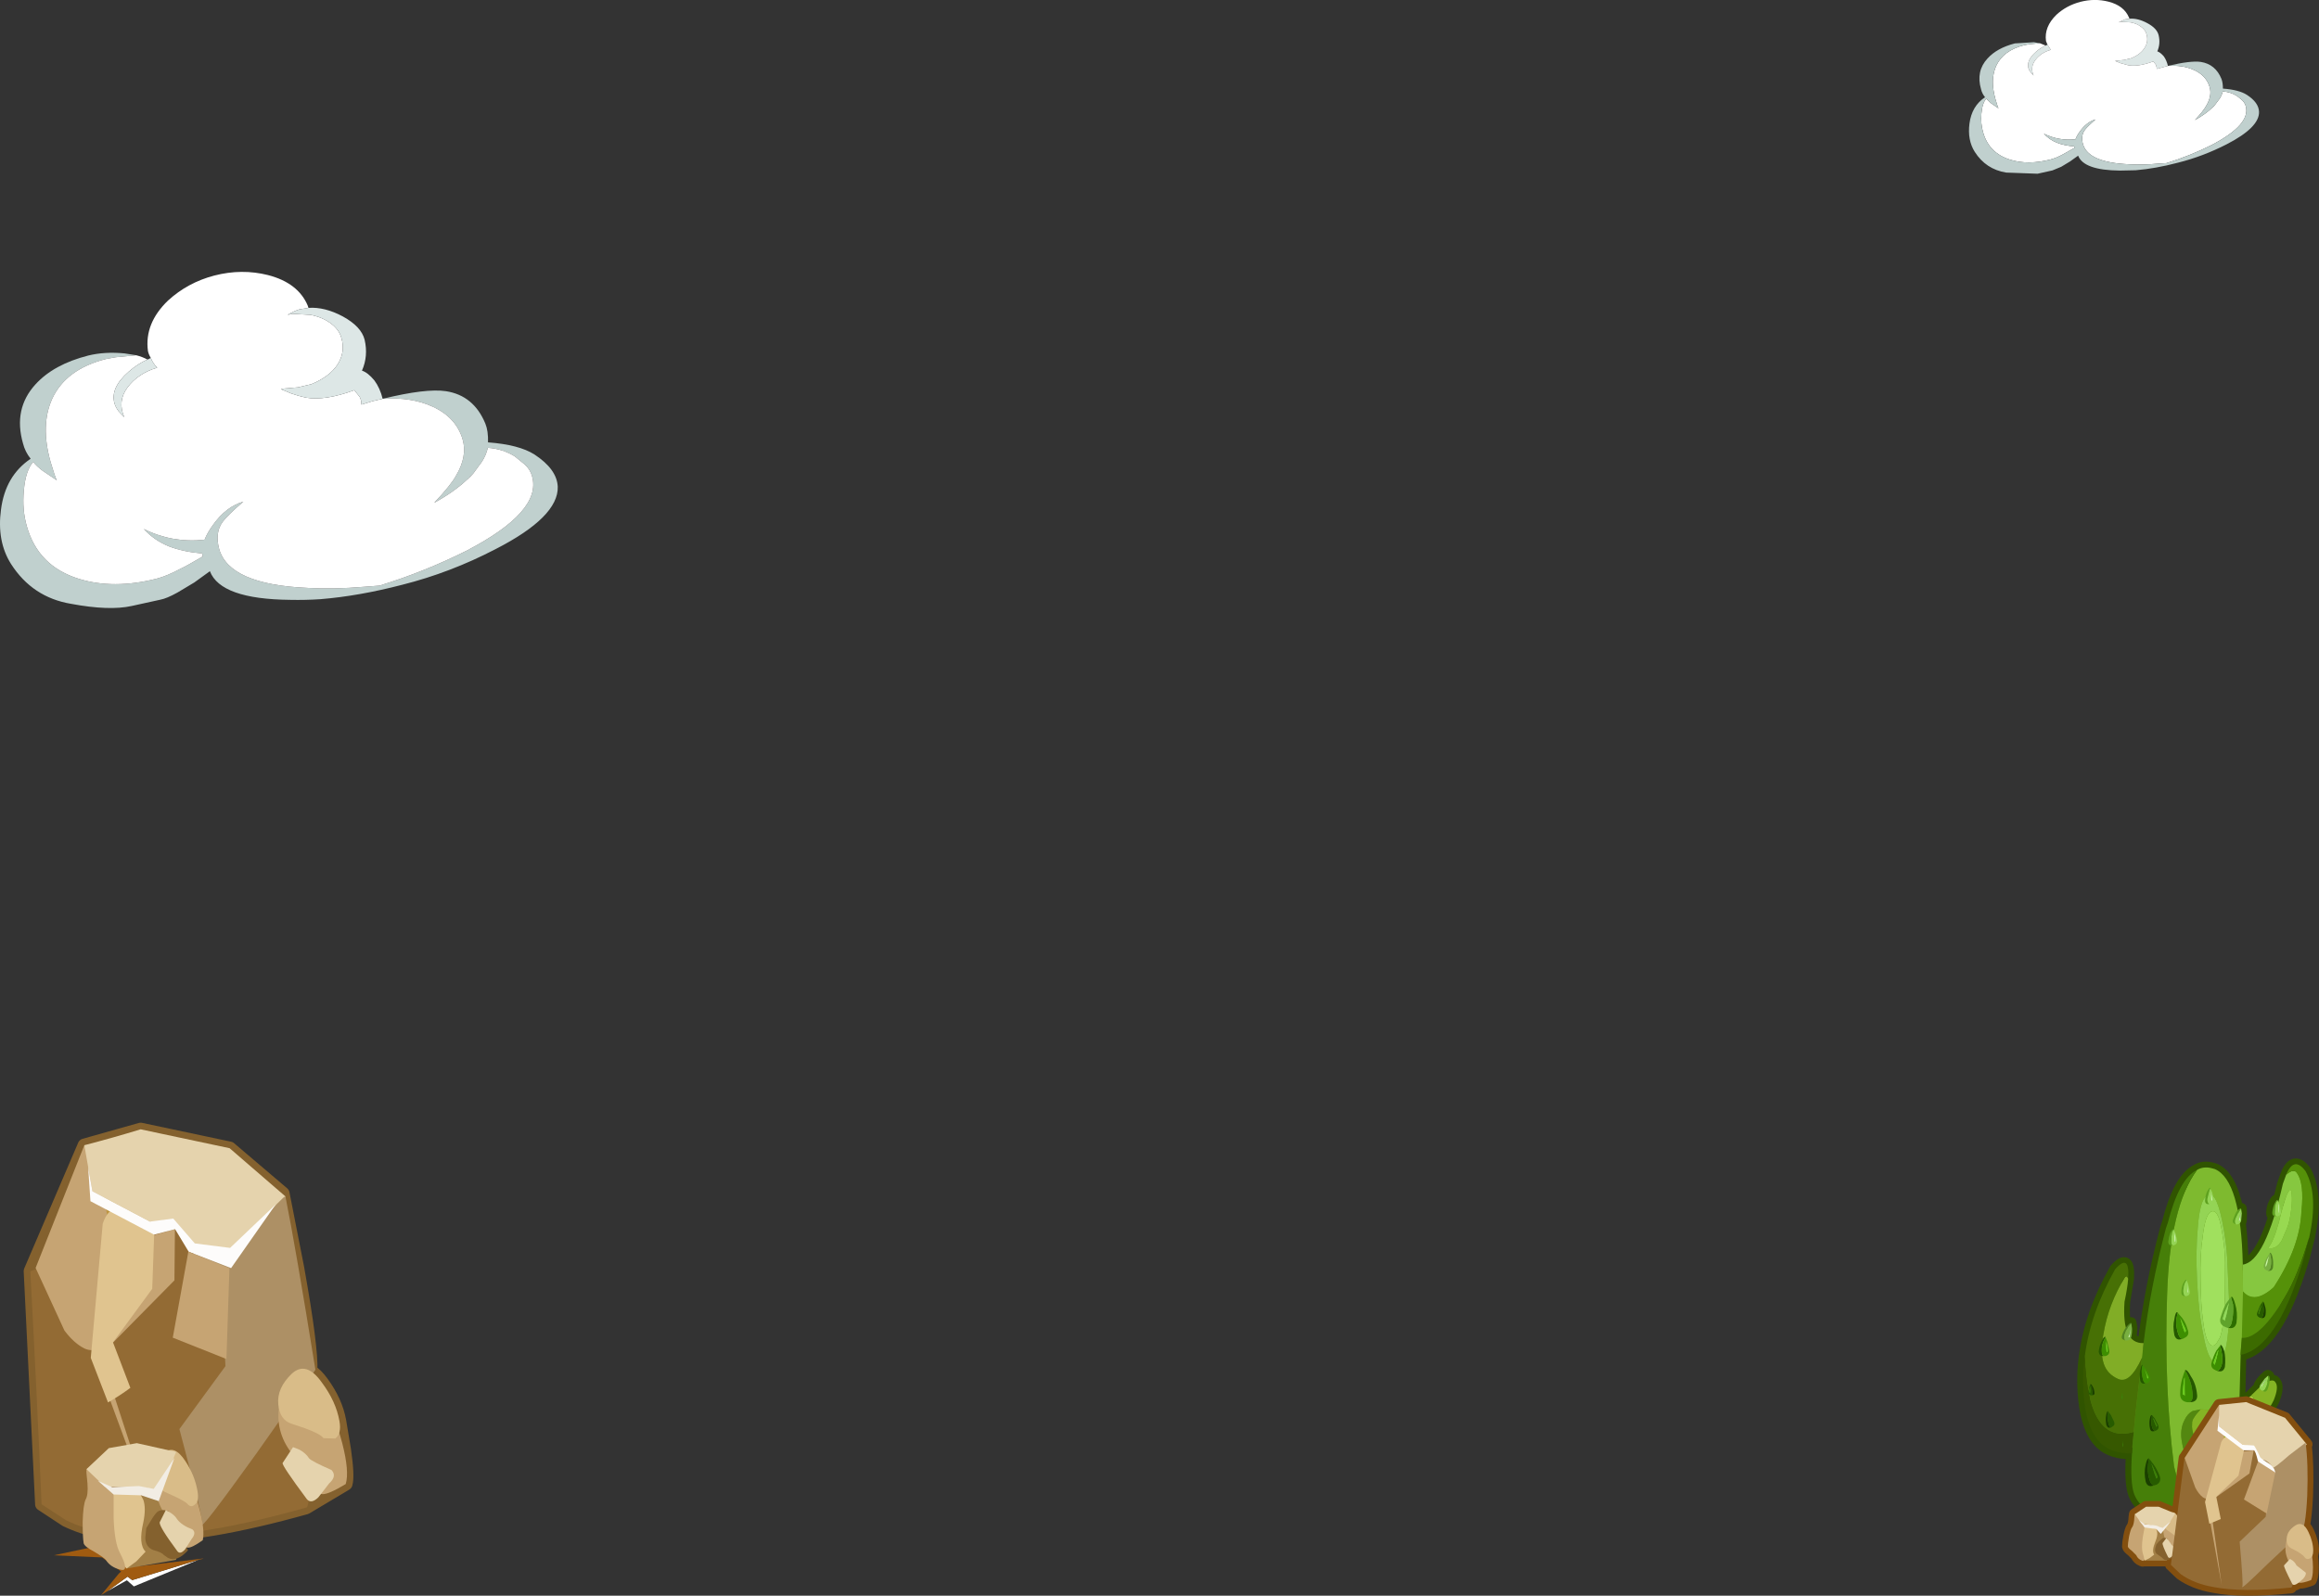 <?xml version="1.0" encoding="UTF-8" standalone="no"?>
<svg xmlns:xlink="http://www.w3.org/1999/xlink" height="481.75px" width="699.95px" xmlns="http://www.w3.org/2000/svg">
  <rect width="100%" height="100%" fill="#333333" stroke="none"/>
  <g transform="matrix(1.0, 0.0, 0.0, 1.0, -1.85, -84.75)">
    <path d="M656.2 104.65 L654.7 105.05 652.9 105.55 652.6 104.35 651.8 103.3 Q647.15 105.0 644.2 104.45 L641.85 103.8 640.25 103.15 640.5 103.1 642.95 102.85 645.05 102.35 Q647.9 101.2 649.1 99.3 650.4 97.35 649.75 95.1 649.4 93.75 648.05 92.8 646.7 91.8 644.9 91.5 L642.1 91.35 641.3 91.5 643.2 90.6 644.6 90.4 Q647.15 90.2 650.0 91.75 652.9 93.3 653.4 95.4 654.0 97.95 653.0 100.25 653.9 100.55 654.95 101.75 655.8 102.95 656.2 104.65 M619.85 98.25 L620.85 99.8 Q617.85 100.65 616.2 102.85 614.55 105.05 615.65 107.55 L614.75 106.55 Q614.25 105.95 614.1 105.35 613.45 102.95 616.35 100.4 617.8 99.15 619.3 98.5 L619.85 98.25" fill="#dde7e6" fill-rule="evenodd" stroke="none"/>
    <path d="M644.6 90.4 L643.2 90.6 641.3 91.5 642.1 91.35 644.9 91.5 Q646.7 91.8 648.05 92.8 649.4 93.75 649.75 95.1 650.4 97.35 649.1 99.3 647.9 101.2 645.05 102.35 L642.95 102.85 640.5 103.1 640.25 103.15 641.85 103.8 644.2 104.45 Q647.15 105.0 651.8 103.3 L652.6 104.35 652.9 105.55 654.7 105.05 656.2 104.65 Q660.75 104.35 664.1 105.9 667.8 107.6 668.8 111.05 669.55 113.7 667.75 116.7 666.95 118.2 664.35 121.0 667.45 119.3 669.6 117.25 L669.65 117.25 669.7 117.2 669.75 117.15 670.45 116.35 671.8 114.55 Q672.45 113.6 672.75 112.35 675.05 112.5 677.0 113.7 L678.55 114.95 Q679.4 115.75 679.7 116.8 681.25 122.35 669.35 128.55 662.75 131.85 655.75 134.0 L653.35 134.15 Q648.45 134.6 644.55 134.35 632.15 133.85 630.55 128.25 629.85 125.65 631.15 123.95 631.9 122.95 634.35 120.8 631.65 121.6 629.65 124.4 628.7 125.7 628.3 126.8 623.2 127.35 618.75 125.1 620.35 126.9 622.7 127.85 624.9 128.7 627.9 128.95 L628.0 129.4 624.6 131.3 Q622.4 132.5 620.75 132.9 613.95 134.65 608.55 132.95 602.15 130.95 600.4 124.65 599.65 122.1 599.9 119.05 600.15 115.95 601.35 114.55 L602.85 115.95 605.05 117.45 Q604.8 117.0 604.1 114.55 602.5 108.8 604.35 104.65 606.5 100.0 612.75 98.4 L614.35 98.1 617.55 97.8 619.3 98.5 Q617.8 99.15 616.35 100.4 613.45 102.95 614.1 105.35 614.25 105.95 614.75 106.55 L615.65 107.55 Q614.55 105.05 616.2 102.85 617.85 100.65 620.85 99.8 L619.85 98.25 619.4 97.15 Q618.8 92.85 622.55 89.2 625.6 86.4 629.8 85.3 634.1 84.2 638.25 85.25 642.95 86.45 644.45 90.05 L644.6 90.4" fill="#ffffff" fill-rule="evenodd" stroke="none"/>
    <path d="M617.55 97.8 L614.35 98.1 612.75 98.4 Q606.5 100.0 604.35 104.65 602.5 108.8 604.1 114.55 604.8 117.0 605.05 117.45 L602.85 115.95 601.35 114.55 Q600.15 115.95 599.9 119.05 599.65 122.1 600.4 124.65 602.15 130.95 608.55 132.95 613.95 134.65 620.75 132.9 622.4 132.5 624.6 131.3 L628.0 129.4 627.9 128.95 Q624.9 128.7 622.7 127.85 620.35 126.9 618.75 125.1 623.2 127.35 628.3 126.8 628.7 125.7 629.65 124.4 631.65 121.6 634.35 120.8 631.9 122.95 631.15 123.95 629.85 125.65 630.55 128.25 632.15 133.85 644.55 134.35 648.45 134.6 653.35 134.15 L655.75 134.0 Q662.75 131.85 669.35 128.55 681.25 122.35 679.7 116.8 679.4 115.75 678.55 114.95 L677.0 113.7 Q675.05 112.5 672.75 112.35 672.45 113.6 671.8 114.55 L670.45 116.35 669.95 116.9 669.75 117.15 669.7 117.2 669.65 117.25 669.6 117.25 Q667.45 119.3 664.35 121.0 666.95 118.2 667.75 116.7 669.55 113.7 668.8 111.05 667.8 107.6 664.1 105.9 660.75 104.35 656.2 104.65 663.05 103.0 666.15 103.45 670.55 104.15 672.35 108.55 672.8 109.7 672.8 111.5 677.65 111.85 680.05 113.4 683.6 115.7 683.7 118.5 683.85 123.2 673.95 128.3 666.85 131.95 659.3 133.85 652.5 135.65 646.45 136.15 L641.7 136.25 Q630.8 136.15 629.1 131.75 L626.65 133.5 624.0 135.1 621.35 136.2 616.85 137.2 607.35 136.85 Q601.25 135.85 597.9 130.6 595.65 127.05 596.3 122.05 597.0 116.75 601.0 114.1 600.1 113.0 599.8 111.7 598.2 106.25 601.75 102.4 604.6 99.25 610.0 97.85 L615.75 97.5 617.55 97.8" fill="#c0d0ce" fill-rule="evenodd" stroke="none"/>
    <path d="M42.95 192.0 L36.8 192.6 33.8 193.15 Q21.75 196.2 17.6 205.15 14.0 213.1 17.1 224.15 18.5 228.9 19.0 229.75 L14.75 226.9 Q13.0 225.6 11.85 224.2 9.55 226.9 9.05 232.8 8.5 238.65 9.95 243.65 13.35 255.7 25.65 259.5 36.1 262.75 49.15 259.45 52.25 258.65 56.55 256.35 57.9 255.75 63.05 252.75 62.9 252.3 62.9 251.85 57.1 251.35 52.85 249.7 48.4 247.9 45.25 244.45 53.85 248.75 63.6 247.7 64.4 245.6 66.2 243.15 70.1 237.7 75.3 236.2 70.55 240.3 69.1 242.25 66.65 245.5 68.0 250.5 71.05 261.25 94.85 262.25 102.4 262.7 111.85 261.9 L116.4 261.55 Q129.9 257.4 142.6 251.05 165.5 239.15 162.45 228.55 161.9 226.45 160.2 224.95 L157.25 222.55 Q153.55 220.25 149.1 219.95 148.5 222.35 147.3 224.15 L144.7 227.7 143.7 228.7 143.55 228.9 143.3 229.1 143.25 229.25 143.1 229.35 143.05 229.35 Q138.9 233.3 132.9 236.55 138.0 231.15 139.5 228.35 142.95 222.55 141.5 217.45 139.55 210.8 132.5 207.55 126.0 204.55 117.35 205.15 130.45 201.95 136.45 202.85 144.85 204.15 148.35 212.65 149.25 214.85 149.15 218.3 158.5 219.0 163.15 221.95 169.95 226.4 170.2 231.7 170.45 240.8 151.4 250.55 137.75 257.65 123.25 261.3 110.2 264.7 98.55 265.65 94.0 265.95 89.45 265.85 68.45 265.65 65.2 257.2 L60.5 260.6 55.4 263.65 Q52.15 265.45 50.25 265.8 L41.6 267.7 Q34.8 269.2 23.3 267.05 11.65 265.1 5.2 255.05 0.85 248.2 2.15 238.6 3.45 228.4 11.1 223.25 9.45 221.2 8.8 218.65 5.8 208.2 12.55 200.8 18.05 194.75 28.45 192.1 33.5 190.85 39.5 191.45 L42.95 192.0" fill="#c0d0ce" fill-rule="evenodd" stroke="none"/>
    <path d="M144.7 227.7 L147.3 224.15 Q148.5 222.35 149.1 219.95 153.55 220.25 157.25 222.55 L160.2 224.95 Q161.9 226.45 162.45 228.55 165.5 239.15 142.6 251.05 129.9 257.4 116.4 261.55 L111.85 261.9 Q102.4 262.7 94.85 262.25 71.05 261.25 68.0 250.5 66.65 245.5 69.1 242.25 70.55 240.3 75.3 236.2 70.1 237.7 66.2 243.15 64.4 245.6 63.6 247.7 53.85 248.75 45.25 244.45 48.4 247.9 52.85 249.7 57.1 251.35 62.9 251.85 62.9 252.3 63.05 252.75 57.9 255.75 56.55 256.35 52.25 258.65 49.15 259.45 36.1 262.75 25.65 259.5 13.35 255.7 9.95 243.65 8.5 238.65 9.05 232.8 9.55 226.9 11.85 224.2 13.0 225.6 14.75 226.9 L19.0 229.75 Q18.5 228.9 17.1 224.15 14.0 213.1 17.6 205.15 21.75 196.2 33.8 193.15 L36.8 192.6 42.95 192.0 Q44.9 192.5 46.35 193.3 43.45 194.55 40.65 197.0 35.1 201.85 36.4 206.5 36.7 207.6 37.6 208.85 L39.35 210.7 Q37.25 205.85 40.35 201.7 43.55 197.45 49.3 195.75 48.1 194.6 47.35 192.8 46.7 191.7 46.5 190.7 45.4 182.4 52.55 175.5 58.5 170.05 66.5 167.95 74.8 165.8 82.75 167.8 91.85 170.15 94.75 177.05 L94.95 177.7 92.25 178.15 Q90.7 178.6 88.65 179.8 L90.2 179.5 95.5 179.8 Q99.05 180.45 101.65 182.35 104.2 184.2 104.9 186.8 106.15 191.05 103.7 194.85 101.3 198.5 95.8 200.75 L91.75 201.7 87.15 202.1 86.65 202.25 89.65 203.5 Q92.05 204.35 94.2 204.8 99.95 205.8 108.8 202.55 L110.4 204.55 Q110.95 205.5 110.95 206.9 L114.35 205.85 117.35 205.15 Q126.0 204.55 132.5 207.55 139.55 210.8 141.5 217.45 142.95 222.55 139.5 228.35 138.0 231.15 132.9 236.55 138.9 233.3 143.05 229.35 L143.1 229.35 143.25 229.25 143.3 229.1 143.55 228.9 144.7 227.7" fill="#ffffff" fill-rule="evenodd" stroke="none"/>
    <path d="M117.35 205.15 L114.35 205.85 110.95 206.9 Q110.95 205.5 110.4 204.55 L108.8 202.55 Q99.95 205.8 94.2 204.8 92.05 204.35 89.65 203.5 L86.65 202.25 87.15 202.1 91.75 201.7 95.8 200.75 Q101.3 198.5 103.7 194.85 106.15 191.05 104.9 186.8 104.2 184.2 101.65 182.35 99.05 180.45 95.5 179.8 L90.2 179.5 88.65 179.8 Q90.7 178.6 92.25 178.15 L94.95 177.7 Q99.85 177.35 105.35 180.3 110.9 183.35 111.9 187.3 113.05 192.25 111.1 196.65 112.85 197.2 114.85 199.6 116.55 201.9 117.35 205.15 M47.35 192.8 Q48.1 194.6 49.3 195.75 43.55 197.45 40.35 201.7 37.25 205.85 39.35 210.7 L37.6 208.85 Q36.7 207.6 36.4 206.5 35.1 201.85 40.65 197.0 43.45 194.55 46.35 193.3 46.85 193.15 47.35 192.8" fill="#dde7e6" fill-rule="evenodd" stroke="none"/>
    <path d="M91.7 467.75 Q96.0 491.8 95.65 498.7 97.3 499.7 99.05 502.1 103.3 507.9 104.35 513.8 L105.8 522.5 Q106.95 530.5 106.25 532.75 L94.2 539.95 Q63.15 548.65 44.5 548.3 31.6 548.45 21.75 543.7 L14.45 538.9 11.0 468.5 27.3 430.5 44.3 425.7 71.2 431.4 87.25 445.05 91.7 467.75" fill="#bd9542" fill-rule="evenodd" stroke="none"/>
    <path d="M91.7 467.75 Q96.0 491.8 95.65 498.7 97.3 499.7 99.05 502.1 103.3 507.9 104.35 513.8 L105.8 522.5 Q106.95 530.5 106.25 532.75 L94.2 539.95 Q63.15 548.65 44.5 548.3 31.6 548.45 21.75 543.7 L14.45 538.9 11.0 468.5 27.3 430.5 44.3 425.7 71.2 431.4 87.25 445.05 91.7 467.75 Z" fill="none" stroke="#84612e" stroke-linecap="round" stroke-linejoin="round" stroke-width="4.0"/>
    <path d="M80.4 443.4 L87.25 459.75 Q93.85 479.05 94.7 493.6 96.4 540.25 94.25 539.9 63.15 548.65 44.4 548.35 31.55 548.5 21.75 543.7 L14.4 538.9 Q12.9 503.7 11.0 468.55 L80.4 443.4" fill="#936b34" fill-rule="evenodd" stroke="none"/>
    <path d="M27.3 430.5 L32.6 442.5 34.9 455.7 34.95 466.1 Q34.9 477.95 33.8 486.0 32.35 494.15 27.3 491.85 24.15 490.25 21.3 486.45 L12.6 467.55 27.3 430.5" fill="#c6a473" fill-rule="evenodd" stroke="none"/>
    <path d="M27.3 430.5 Q35.8 428.3 44.3 425.7 L71.15 431.4 88.05 446.0 72.65 472.4 Q69.8 476.85 67.8 473.25 L55.05 454.0 47.1 453.55 29.75 444.4 27.3 430.5" fill="#e5d3ad" fill-rule="evenodd" stroke="none"/>
    <path d="M45.1 458.55 L54.65 455.85 54.5 471.3 32.3 493.8 49.45 546.4 28.95 490.85 41.7 467.75 45.1 458.55" fill="#c6a473" fill-rule="evenodd" stroke="none"/>
    <path d="M32.85 454.25 Q33.55 452.0 34.75 450.75 L35.7 449.85 48.4 456.95 47.8 473.85 35.95 490.0 41.2 503.75 Q38.05 506.1 34.45 508.15 L29.25 494.7 32.85 454.25" fill="#e0c48f" fill-rule="evenodd" stroke="none"/>
    <path d="M60.75 465.85 Q59.35 460.0 62.7 460.9 65.3 461.1 69.15 464.7 69.65 465.4 78.7 455.45 87.75 445.5 88.0 445.95 91.05 461.1 97.05 498.3 L79.25 523.55 Q61.6 548.1 62.85 544.75 63.3 543.6 56.0 516.2 L69.9 497.2 68.25 467.45 60.75 465.85" fill="#ad9065" fill-rule="evenodd" stroke="none"/>
    <path d="M28.45 437.1 L29.75 444.4 47.1 453.55 54.15 452.65 60.65 460.15 71.3 461.5 85.05 448.4 71.6 467.6 58.8 462.65 54.7 455.85 48.35 457.5 29.15 447.4 28.45 437.1" fill="#fdfcfb" fill-rule="evenodd" stroke="none"/>
    <path d="M58.7 462.65 L71.1 467.65 70.2 495.05 54.0 488.6 58.7 462.65" fill="#c6a473" fill-rule="evenodd" stroke="none"/>
    <path d="M102.6 512.3 Q104.05 516.35 105.15 520.45 107.35 529.0 106.2 532.8 101.05 535.9 99.25 535.85 97.4 535.8 96.4 532.0 L89.9 523.5 Q84.75 516.85 86.2 508.7 88.4 506.9 95.6 509.2 99.45 510.7 102.6 512.3" fill="#c6a473" fill-rule="evenodd" stroke="none"/>
    <path d="M90.3 521.65 L92.2 522.4 Q94.15 523.45 95.15 525.05 96.05 526.0 101.9 528.55 103.65 530.4 101.2 532.6 L97.95 536.8 Q95.8 538.9 94.5 537.4 86.95 527.25 87.15 526.45 L90.3 521.65" fill="#e5d3ad" fill-rule="evenodd" stroke="none"/>
    <path d="M89.75 514.55 Q86.3 513.4 85.85 508.75 85.35 503.85 89.95 499.45 94.3 495.5 99.0 502.15 103.25 507.85 104.3 513.75 105.0 517.6 103.05 519.05 L99.5 518.95 Q98.55 517.65 93.9 515.95 L89.75 514.55" fill="#d9bc88" fill-rule="evenodd" stroke="none"/>
    <path d="M61.8 555.65 L42.25 563.7 40.15 561.85 34.25 565.15 40.35 560.75 41.75 561.8 61.8 555.65" fill="#ffffff" fill-rule="evenodd" stroke="none"/>
    <path d="M34.25 565.15 L32.35 566.35 37.7 559.85 38.4 559.2 32.65 554.95 18.1 554.3 32.25 551.3 43.95 557.6 62.95 555.3 63.25 555.35 61.8 555.65 41.75 561.8 40.35 560.75 34.25 565.15" fill="#a05b10" fill-rule="evenodd" stroke="none"/>
    <path d="M43.65 536.15 Q53.0 537.6 52.65 537.85 L49.15 545.1 55.0 554.65 Q55.25 555.0 54.95 555.7 L40.05 558.3 43.65 536.15" fill="#a27f46" fill-rule="evenodd" stroke="none"/>
    <path d="M60.25 533.85 L61.95 539.95 Q63.75 546.65 63.05 549.75 59.7 552.15 58.45 552.0 57.2 552.0 56.45 549.0 L51.75 542.15 Q48.1 536.8 49.1 530.6 50.5 529.1 55.45 531.35 57.95 532.35 60.25 533.85" fill="#c6a473" fill-rule="evenodd" stroke="none"/>
    <path d="M34.35 535.05 L44.2 535.85 45.1 537.55 Q46.0 540.05 45.1 544.4 43.55 551.05 45.8 553.2 L43.0 556.15 40.05 558.3 36.75 554.8 34.35 535.05" fill="#e0c48f" fill-rule="evenodd" stroke="none"/>
    <path d="M52.55 555.1 L51.35 554.25 Q50.6 553.35 48.2 552.75 45.8 551.9 45.7 549.05 L46.0 546.1 47.3 544.0 Q48.55 541.85 49.45 541.1 50.45 540.5 51.7 540.7 L52.6 540.95 58.6 552.8 Q55.3 556.45 52.55 555.1" fill="#84612e" fill-rule="evenodd" stroke="none"/>
    <path d="M59.65 549.45 L57.7 552.55 Q56.15 554.25 55.3 552.95 49.85 545.6 50.05 544.35 L51.9 540.65 53.3 541.45 Q54.65 542.3 55.3 543.4 56.65 545.25 59.95 546.5 61.2 547.55 59.65 549.45" fill="#e5d3ad" fill-rule="evenodd" stroke="none"/>
    <path d="M27.95 529.55 Q27.55 526.1 31.9 530.75 L36.15 535.95 36.15 543.05 Q36.4 550.45 38.0 553.5 41.1 559.4 38.25 558.65 35.2 557.95 33.8 555.7 33.25 555.0 30.25 553.2 27.3 551.65 27.1 550.65 26.8 548.85 26.8 544.25 26.95 539.1 27.7 537.45 28.5 536.1 28.25 532.6 L27.95 529.55" fill="#c6a473" fill-rule="evenodd" stroke="none"/>
    <path d="M57.85 525.95 Q60.65 530.2 61.45 534.85 62.0 537.85 60.75 538.9 59.5 540.15 58.35 538.7 57.4 537.85 54.5 536.5 L51.55 535.15 Q49.3 534.05 48.9 530.65 48.45 526.8 51.35 523.55 54.35 520.55 57.85 525.95" fill="#d9bc88" fill-rule="evenodd" stroke="none"/>
    <path d="M34.7 521.95 L43.15 520.45 55.0 523.1 51.25 532.25 48.2 537.4 46.35 533.95 33.45 533.55 27.95 528.3 34.7 521.95" fill="#e5d3ad" fill-rule="evenodd" stroke="none"/>
    <path d="M49.75 537.95 L44.45 536.2 36.15 535.95 31.45 531.85 35.75 533.75 43.8 533.4 48.25 534.25 54.5 524.9 49.75 537.95" fill="#f2ede4" fill-rule="evenodd" stroke="none"/>
    <path d="M697.75 438.35 Q701.6 445.45 698.75 458.55 L698.7 458.7 697.3 464.25 696.75 466.0 Q689.05 491.65 678.1 493.8 L677.75 509.05 681.0 506.35 683.7 503.7 Q683.65 503.3 683.95 502.8 684.55 501.8 685.3 501.05 L686.3 500.15 686.4 500.1 Q686.75 500.15 686.75 501.4 L686.75 501.75 Q688.15 501.2 688.65 502.15 689.7 503.6 688.15 507.45 L687.55 508.6 687.45 508.7 685.05 513.0 Q684.2 514.65 682.2 517.0 679.95 520.0 677.45 521.85 L677.45 535.1 Q677.2 538.0 674.1 540.8 L672.85 541.75 Q669.9 543.8 666.3 544.25 661.65 544.65 655.2 542.95 648.0 541.05 645.95 535.8 644.7 532.25 645.3 523.55 639.25 523.65 636.05 520.65 632.95 517.85 631.5 511.45 629.9 503.0 631.05 494.3 632.75 481.3 640.3 467.95 644.7 463.0 644.2 470.85 L643.05 477.75 Q642.75 482.55 643.45 485.45 L643.85 485.0 Q644.75 484.05 645.0 484.15 L645.0 484.25 645.25 485.75 645.0 488.3 645.0 488.65 Q646.45 490.3 648.85 490.25 650.8 473.7 655.6 455.55 L656.1 454.05 Q659.5 440.6 664.95 437.95 666.8 436.85 669.2 437.4 L670.3 437.7 Q675.2 439.75 677.25 450.1 677.95 449.5 678.25 449.65 L678.25 449.8 678.3 451.05 678.25 453.25 677.95 454.0 Q678.65 459.35 678.75 466.55 683.95 465.8 688.3 451.9 687.55 451.7 687.6 450.9 687.65 449.25 688.35 448.0 688.85 446.95 689.2 447.0 L689.2 447.2 689.5 447.85 690.9 442.25 691.9 439.45 Q694.2 433.65 697.75 438.35" fill="#5b9311" fill-rule="evenodd" stroke="none"/>
    <path d="M697.75 438.35 Q701.6 445.45 698.75 458.55 L698.7 458.7 697.3 464.25 696.75 466.0 Q689.05 491.65 678.1 493.8 L677.75 509.05 681.0 506.35 683.7 503.7 Q683.65 503.3 683.95 502.8 684.55 501.8 685.3 501.05 L686.3 500.15 686.4 500.1 Q686.75 500.15 686.75 501.4 L686.75 501.75 Q688.15 501.2 688.65 502.15 689.7 503.6 688.15 507.45 L687.55 508.6 687.45 508.7 685.05 513.0 Q684.2 514.65 682.2 517.0 679.95 520.0 677.45 521.85 L677.45 535.1 Q677.2 538.0 674.1 540.8 L672.85 541.75 Q669.9 543.8 666.3 544.25 661.65 544.65 655.2 542.95 648.0 541.05 645.95 535.8 644.7 532.25 645.3 523.55 639.25 523.65 636.05 520.65 632.95 517.85 631.5 511.45 629.9 503.0 631.05 494.3 632.75 481.3 640.3 467.95 644.7 463.0 644.2 470.85 L643.05 477.75 Q642.75 482.55 643.45 485.45 L643.85 485.0 Q644.75 484.05 645.0 484.15 L645.0 484.25 645.25 485.75 645.0 488.3 645.0 488.65 Q646.45 490.3 648.85 490.25 650.8 473.7 655.6 455.55 L656.1 454.05 Q659.5 440.6 664.95 437.95 666.8 436.85 669.2 437.4 L670.3 437.7 Q675.2 439.75 677.25 450.1 677.95 449.5 678.25 449.65 L678.25 449.8 678.3 451.05 678.25 453.25 677.95 454.0 Q678.65 459.35 678.75 466.55 683.95 465.8 688.3 451.9 687.55 451.7 687.6 450.9 687.65 449.25 688.35 448.0 688.85 446.95 689.2 447.0 L689.2 447.2 689.5 447.85 690.9 442.25 691.9 439.45 Q694.2 433.65 697.75 438.35 Z" fill="none" stroke="#305400" stroke-linecap="round" stroke-linejoin="round" stroke-width="3.5"/>
    <path d="M678.8 466.55 Q685.55 465.6 690.9 442.15 L691.9 439.4 Q694.15 437.4 695.15 438.9 697.4 442.15 696.5 450.35 696.15 461.05 688.15 473.35 682.35 478.65 678.85 474.65 L678.8 466.55 M693.0 443.95 L692.45 444.75 692.05 445.6 Q691.1 447.95 689.65 453.9 688.0 459.8 686.4 461.55 688.95 462.1 690.6 459.15 L692.2 455.4 Q692.95 453.55 693.4 450.0 693.75 446.9 693.55 445.4 L693.4 444.15 693.0 443.95" fill="#86c740" fill-rule="evenodd" stroke="none"/>
    <path d="M691.9 439.4 Q694.25 433.65 697.75 438.35 701.7 445.45 698.8 458.55 L698.7 458.7 Q695.3 470.2 691.45 476.45 683.9 489.05 678.5 488.65 L678.85 474.65 Q682.35 478.65 688.15 473.35 696.15 461.05 696.5 450.35 697.4 442.15 695.15 438.9 694.15 437.4 691.9 439.4" fill="#559109" fill-rule="evenodd" stroke="none"/>
    <path d="M693.0 443.95 L693.4 444.15 693.55 445.4 Q693.75 446.9 693.4 450.0 692.95 453.55 692.2 455.4 L690.6 459.15 Q688.95 462.1 686.4 461.55 688.0 459.8 689.65 453.9 691.1 447.95 692.05 445.6 L692.45 444.75 693.0 443.95" fill="#98d951" fill-rule="evenodd" stroke="none"/>
    <path d="M678.15 493.8 L677.75 509.05 Q676.65 509.85 675.15 510.25 L670.7 510.8 670.0 510.5 667.55 510.35 666.35 510.25 666.05 510.25 663.65 510.75 Q662.15 511.5 661.2 513.5 659.65 516.45 660.5 520.45 660.85 523.0 662.0 524.5 663.05 525.75 664.75 526.65 667.5 527.85 670.75 526.35 672.95 525.45 677.5 521.85 L677.5 535.05 Q677.25 538.0 674.15 540.8 L672.9 541.75 668.2 541.5 Q660.6 539.0 658.05 527.45 655.0 503.45 655.95 475.7 656.8 448.95 665.0 437.95 666.9 436.85 669.25 437.4 L670.35 437.7 Q678.25 441.05 678.8 466.55 L678.85 474.65 678.5 488.65 Q678.25 491.05 678.15 493.7 L678.15 493.8 M672.55 453.25 Q670.55 443.65 667.9 445.75 665.85 447.25 665.25 455.0 664.55 462.15 665.0 471.55 665.45 481.05 666.9 487.8 668.25 495.25 670.3 495.95 671.25 496.3 672.05 495.25 L673.3 492.95 Q674.75 488.75 674.65 477.35 L674.1 464.7 Q673.85 459.65 672.55 453.25" fill="#7eba2f" fill-rule="evenodd" stroke="none"/>
    <path d="M672.55 456.75 Q673.45 462.05 673.45 466.0 L673.4 476.1 Q673.15 485.35 671.9 488.6 L670.8 490.4 Q670.1 491.25 669.3 490.95 667.7 490.2 666.9 484.25 666.1 478.8 666.05 471.2 665.85 463.55 666.7 458.0 667.45 451.8 669.0 450.7 671.4 449.15 672.55 456.75" fill="#a0e05e" fill-rule="evenodd" stroke="none"/>
    <path d="M672.55 456.75 Q671.4 449.15 669.0 450.7 667.45 451.8 666.7 458.0 665.85 463.55 666.05 471.2 666.1 478.8 666.9 484.25 667.7 490.2 669.3 490.95 670.1 491.25 670.8 490.4 L671.9 488.6 Q673.15 485.35 673.4 476.1 L673.45 466.0 Q673.45 462.05 672.55 456.75 M672.55 453.25 Q673.85 459.65 674.1 464.7 L674.65 477.35 Q674.75 488.75 673.3 492.95 L672.05 495.25 Q671.25 496.3 670.3 495.95 668.25 495.25 666.9 487.8 665.45 481.05 665.0 471.55 664.55 462.15 665.25 455.0 665.85 447.25 667.9 445.75 670.55 443.65 672.55 453.25" fill="#94d455" fill-rule="evenodd" stroke="none"/>
    <path d="M672.9 541.75 Q669.9 543.75 666.35 544.25 661.7 544.65 655.25 542.95 648.05 541.05 646.0 535.8 644.75 532.25 645.35 523.55 645.45 520.6 645.9 517.05 646.25 512.45 646.9 507.05 L648.35 494.7 648.85 490.25 Q650.85 473.7 655.6 455.55 L656.15 454.0 Q659.55 440.6 665.0 437.95 656.8 448.95 655.95 475.7 655.0 503.45 658.05 527.45 660.6 539.0 668.2 541.5 L672.9 541.75" fill="#467f09" fill-rule="evenodd" stroke="none"/>
    <path d="M644.2 470.85 Q644.0 473.55 643.1 477.75 642.2 490.45 648.85 490.25 L648.35 494.7 Q644.75 502.6 641.25 501.1 637.9 499.65 636.85 496.5 635.65 492.95 636.75 487.45 638.25 478.45 643.25 470.3 643.9 469.7 644.2 470.85" fill="#81ad26" fill-rule="evenodd" stroke="none"/>
    <path d="M698.7 458.7 L697.3 464.2 696.8 466.0 Q689.05 491.65 678.15 493.8 L678.15 493.7 Q678.25 491.05 678.5 488.65 683.9 489.05 691.45 476.45 695.3 470.2 698.7 458.7" fill="#3c6b00" fill-rule="evenodd" stroke="none"/>
    <path d="M677.75 509.05 L681.0 506.35 681.65 506.35 682.2 507.0 681.85 508.65 Q680.75 511.25 676.85 513.5 672.8 515.8 670.1 514.8 669.0 514.45 668.7 514.05 668.25 513.5 668.6 512.45 668.9 511.65 670.7 510.8 L675.15 510.25 Q676.65 509.85 677.75 509.05" fill="#b1d943" fill-rule="evenodd" stroke="none"/>
    <path d="M681.0 506.35 L683.95 503.5 Q687.7 500.4 688.7 502.15 689.7 503.6 688.15 507.45 L687.55 508.6 687.5 508.7 Q685.9 511.3 680.85 516.5 675.7 521.6 670.45 521.15 665.1 520.65 664.15 518.5 663.3 516.3 663.5 514.65 663.4 513.7 664.1 512.7 664.7 511.7 666.05 510.25 L666.35 510.25 667.55 510.35 670.0 510.5 670.7 510.8 Q668.9 511.65 668.6 512.45 668.25 513.5 668.7 514.05 669.0 514.45 670.1 514.8 672.8 515.8 676.85 513.5 680.75 511.25 681.85 508.65 L682.2 507.0 681.65 506.35 681.0 506.35" fill="#85b424" fill-rule="evenodd" stroke="none"/>
    <path d="M687.5 508.7 L685.05 513.0 Q684.3 514.65 682.25 517.0 680.0 519.85 677.5 521.85 672.95 525.45 670.75 526.35 667.5 527.85 664.75 526.65 663.05 525.75 662.0 524.5 660.85 523.0 660.5 520.45 659.65 516.45 661.2 513.5 662.15 511.5 663.65 510.75 L666.05 510.25 Q664.7 511.7 664.1 512.7 663.4 513.7 663.5 514.65 663.3 516.3 664.15 518.5 665.1 520.65 670.45 521.15 675.7 521.6 680.85 516.5 685.9 511.3 687.5 508.7" fill="#538710" fill-rule="evenodd" stroke="none"/>
    <path d="M631.1 494.3 Q632.75 481.25 640.3 467.9 644.75 462.95 644.2 470.85 643.9 469.7 643.25 470.3 638.25 478.45 636.75 487.45 635.65 492.95 636.85 496.5 637.9 499.65 641.25 501.1 644.75 502.6 648.35 494.7 L646.9 507.05 Q646.25 512.45 645.9 517.05 632.1 521.2 631.1 494.3" fill="#477005" fill-rule="evenodd" stroke="none"/>
    <path d="M645.35 523.55 Q639.25 523.6 636.1 520.65 633.0 517.85 631.5 511.45 629.9 503.0 631.1 494.3 632.1 521.2 645.9 517.05 645.45 520.6 645.35 523.55" fill="#365800" fill-rule="evenodd" stroke="none"/>
    <path d="M642.45 505.25 L642.55 506.6 642.45 507.35 642.45 507.15 Q642.15 507.15 642.2 506.35 L642.45 505.25" fill="#3c8009" fill-rule="evenodd" stroke="none"/>
    <path d="M639.0 515.75 L638.75 515.75 Q638.0 516.0 637.6 514.95 637.3 513.3 637.55 512.0 637.8 510.75 638.1 510.8 L638.2 510.9 Q638.05 510.85 637.95 512.05 637.9 513.15 638.25 514.4 638.5 515.55 639.0 515.75" fill="#1a3f00" fill-rule="evenodd" stroke="none"/>
    <path d="M638.2 510.9 L639.0 512.0 639.95 514.0 Q640.35 515.05 639.3 515.55 L639.0 515.75 Q638.5 515.55 638.25 514.4 637.9 513.15 637.95 512.05 638.05 510.85 638.2 510.9" fill="#275b00" fill-rule="evenodd" stroke="none"/>
    <path d="M660.6 489.0 L660.05 489.1 Q658.7 489.45 658.15 487.85 657.6 485.1 658.15 483.0 658.45 480.85 659.0 480.9 L659.15 481.1 658.75 482.95 Q658.55 484.85 659.15 486.95 659.6 488.75 660.6 489.0" fill="#255800" fill-rule="evenodd" stroke="none"/>
    <path d="M659.15 481.1 L660.5 482.65 Q661.6 484.15 662.15 486.1 662.85 487.9 661.25 488.65 L660.6 489.0 Q659.6 488.75 659.15 486.95 658.55 484.85 658.75 482.95 L659.15 481.1 M660.7 485.45 L661.35 487.2 Q661.25 486.85 661.55 486.7 661.9 486.7 660.95 484.8 L659.9 482.6 660.7 485.45" fill="#3d8e01" fill-rule="evenodd" stroke="none"/>
    <path d="M660.7 485.45 L659.9 482.6 660.95 484.8 Q661.9 486.7 661.55 486.7 661.25 486.85 661.35 487.2 L660.7 485.45" fill="#69cd1e" fill-rule="evenodd" stroke="none"/>
    <path d="M652.35 516.75 L652.0 516.85 Q651.0 517.05 650.8 516.1 650.45 514.45 650.75 513.05 651.0 511.8 651.35 512.0 L651.4 512.0 Q651.3 512.05 651.3 513.05 651.05 514.4 651.4 515.55 651.7 516.65 652.35 516.75" fill="#1a3f00" fill-rule="evenodd" stroke="none"/>
    <path d="M651.4 512.0 L652.2 512.95 653.25 514.95 Q653.7 516.1 652.65 516.65 L652.35 516.75 Q651.7 516.65 651.4 515.55 651.05 514.4 651.3 513.05 651.3 512.05 651.4 512.0 M652.85 515.35 Q653.15 515.35 652.5 514.25 652.0 513.05 651.7 512.9 L652.35 514.65 652.75 515.55 652.85 515.35" fill="#275b00" fill-rule="evenodd" stroke="none"/>
    <path d="M652.85 515.35 L652.75 515.55 652.35 514.65 651.7 512.9 Q652.0 513.05 652.5 514.25 653.15 515.35 652.85 515.35" fill="#3c8009" fill-rule="evenodd" stroke="none"/>
    <path d="M642.55 520.65 L642.6 519.55 Q642.6 520.4 642.75 520.95 L642.65 521.55 642.55 521.5 642.55 520.65" fill="#3c8009" fill-rule="evenodd" stroke="none"/>
    <path d="M633.45 505.95 L633.45 506.0 632.95 506.0 Q632.3 505.9 632.2 505.0 L632.45 503.6 632.75 502.7 633.2 503.45 633.45 504.95 633.45 505.95 M632.75 504.65 L632.7 503.35 632.5 504.4 Q632.5 505.3 632.65 505.3 L632.7 505.35 632.75 504.65" fill="#275b00" fill-rule="evenodd" stroke="none"/>
    <path d="M632.75 504.65 L632.7 505.35 632.65 505.3 Q632.5 505.3 632.5 504.4 L632.7 503.35 632.75 504.65" fill="#3c8009" fill-rule="evenodd" stroke="none"/>
    <path d="M632.75 502.7 Q633.05 502.45 633.45 503.3 633.95 504.05 634.05 505.3 634.05 505.95 633.45 505.95 L633.45 504.95 633.2 503.45 632.75 502.7" fill="#1a3f00" fill-rule="evenodd" stroke="none"/>
    <path d="M652.0 533.2 L651.5 533.35 Q650.0 533.7 649.5 532.1 648.9 529.35 649.45 527.1 649.85 525.05 650.45 525.05 L650.5 525.1 Q650.35 525.05 650.2 527.1 650.0 529.15 650.5 531.0 651.0 533.05 652.0 533.2" fill="#1a3f00" fill-rule="evenodd" stroke="none"/>
    <path d="M650.5 525.1 L651.9 526.9 Q652.95 528.4 653.7 530.3 654.35 532.15 652.75 533.0 L652.0 533.2 Q651.0 533.05 650.5 531.0 650.0 529.15 650.2 527.1 650.35 525.05 650.5 525.1 M652.35 528.95 L651.2 526.55 652.15 529.65 652.8 531.35 Q652.65 531.0 652.95 530.9 653.3 530.9 652.35 528.95" fill="#275b00" fill-rule="evenodd" stroke="none"/>
    <path d="M652.35 528.95 Q653.3 530.9 652.95 530.9 652.65 531.0 652.8 531.35 L652.15 529.65 651.2 526.55 652.35 528.95" fill="#3c8009" fill-rule="evenodd" stroke="none"/>
    <path d="M663.65 540.65 L663.15 540.4 Q661.3 539.65 661.9 537.8 662.4 535.8 663.35 534.3 664.35 532.5 664.65 532.45 L665.2 534.35 Q665.35 536.3 665.0 538.3 664.75 540.3 663.65 540.65 M664.05 534.0 Q663.75 534.35 663.0 536.3 662.3 538.35 662.65 538.35 L662.95 538.6 Q663.05 537.75 663.35 537.05 L664.05 534.0" fill="#275b00" fill-rule="evenodd" stroke="none"/>
    <path d="M663.65 540.65 Q664.75 540.3 665.0 538.3 665.35 536.3 665.2 534.35 L664.65 532.45 664.75 532.25 Q665.3 532.2 665.85 534.25 666.55 536.45 666.2 539.2 665.85 540.9 664.25 540.75 L663.65 540.65" fill="#1a3f00" fill-rule="evenodd" stroke="none"/>
    <path d="M664.05 534.0 L663.35 537.05 Q663.05 537.75 662.95 538.6 L662.65 538.35 Q662.3 538.35 663.0 536.3 663.75 534.35 664.05 534.0" fill="#3c8009" fill-rule="evenodd" stroke="none"/>
    <path d="M670.25 521.0 Q670.7 519.7 670.9 519.5 L670.5 521.35 670.15 522.4 Q670.15 522.3 670.0 522.3 669.7 522.3 670.25 521.0" fill="#3c8009" fill-rule="evenodd" stroke="none"/>
    <path d="M674.2 485.65 Q675.35 485.4 675.65 483.05 676.05 480.9 675.85 478.55 L675.25 476.45 675.4 476.25 Q675.9 476.2 676.5 478.45 677.3 480.95 676.9 484.1 676.45 485.95 674.8 485.7 L674.2 485.65" fill="#2d6d00" fill-rule="evenodd" stroke="none"/>
    <path d="M673.4 480.85 Q672.55 483.05 672.95 483.2 673.3 483.15 673.3 483.6 L673.85 481.65 674.6 478.1 673.4 480.85 M674.2 485.65 L673.55 485.4 Q671.5 484.6 672.1 482.5 672.75 480.3 673.65 478.45 674.95 476.55 675.2 476.45 L675.25 476.45 675.85 478.55 Q676.05 480.9 675.65 483.05 675.35 485.4 674.2 485.65" fill="#5fa32b" fill-rule="evenodd" stroke="none"/>
    <path d="M673.4 480.85 L674.6 478.1 673.85 481.65 673.3 483.6 Q673.3 483.15 672.95 483.2 672.55 483.05 673.4 480.85" fill="#92d95d" fill-rule="evenodd" stroke="none"/>
    <path d="M684.8 477.75 Q685.15 477.65 685.45 479.0 685.9 480.15 685.65 481.75 685.4 482.8 684.55 482.7 L684.15 482.6 Q684.85 482.6 685.0 481.35 685.2 480.2 685.0 478.95 L684.8 477.75" fill="#1a3f00" fill-rule="evenodd" stroke="none"/>
    <path d="M684.15 482.6 L683.95 482.6 Q682.8 482.05 683.15 481.05 L684.05 478.85 684.8 477.75 685.0 478.95 Q685.2 480.2 685.0 481.35 684.85 482.6 684.15 482.6 M683.6 481.4 L683.7 481.55 683.95 480.55 684.45 478.7 683.8 480.15 Q683.4 481.35 683.6 481.4" fill="#275b00" fill-rule="evenodd" stroke="none"/>
    <path d="M683.6 481.4 Q683.4 481.35 683.8 480.15 L684.45 478.7 683.95 480.55 683.7 481.55 683.6 481.4" fill="#3c8009" fill-rule="evenodd" stroke="none"/>
    <path d="M661.85 471.2 L661.3 472.2 Q660.9 473.4 660.85 474.6 660.95 475.85 661.45 476.05 L661.2 476.05 Q660.25 475.95 660.25 474.95 660.25 473.3 660.85 472.15 661.45 471.05 661.65 471.15 L661.85 471.2" fill="#5ea11f" fill-rule="evenodd" stroke="none"/>
    <path d="M661.85 471.2 L662.3 472.35 662.8 474.6 Q662.95 475.75 661.85 476.05 L661.45 476.05 Q660.95 475.85 660.85 474.6 660.9 473.4 661.3 472.2 L661.85 471.2 M662.1 475.15 Q662.15 474.85 662.4 474.9 L662.2 473.65 662.05 472.25 662.1 474.05 662.1 475.15" fill="#94d455" fill-rule="evenodd" stroke="none"/>
    <path d="M662.1 475.15 L662.1 474.05 662.05 472.25 662.2 473.65 662.4 474.9 Q662.15 474.85 662.1 475.15" fill="#cdf5af" fill-rule="evenodd" stroke="none"/>
    <path d="M686.95 463.05 L687.0 462.95 Q687.45 462.95 687.75 464.2 688.1 465.65 687.9 467.5 687.65 468.5 686.65 468.45 L686.35 468.4 Q687.05 468.25 687.25 466.95 687.45 465.65 687.25 464.35 L686.95 463.05" fill="#518322" fill-rule="evenodd" stroke="none"/>
    <path d="M686.95 463.05 L687.25 464.35 Q687.45 465.65 687.25 466.95 687.05 468.25 686.35 468.4 L685.95 468.25 Q684.95 467.85 685.15 466.6 685.55 465.25 686.15 464.3 L686.95 463.05 M685.7 466.95 L685.75 467.3 686.2 466.05 686.65 464.0 685.95 465.6 Q685.55 466.95 685.7 466.95" fill="#78af41" fill-rule="evenodd" stroke="none"/>
    <path d="M685.7 466.95 Q685.55 466.95 685.95 465.6 L686.65 464.0 686.2 466.05 685.75 467.3 685.7 466.95" fill="#cdf5af" fill-rule="evenodd" stroke="none"/>
    <path d="M645.15 484.25 L644.25 485.2 Q643.55 486.35 643.15 487.6 642.85 488.9 643.35 489.45 L642.95 489.3 Q642.0 489.0 642.35 487.9 642.9 486.15 643.95 485.0 644.85 484.0 645.15 484.15 L645.15 484.25" fill="#518322" fill-rule="evenodd" stroke="none"/>
    <path d="M643.35 489.45 Q642.85 488.9 643.15 487.6 643.55 486.35 644.25 485.2 L645.15 484.25 645.35 485.75 Q645.45 486.95 645.15 488.3 644.9 489.45 643.8 489.45 L643.35 489.45 M644.7 488.35 L644.85 487.05 645.1 485.45 644.6 487.4 644.25 488.55 644.7 488.35" fill="#78af41" fill-rule="evenodd" stroke="none"/>
    <path d="M644.7 488.35 L644.25 488.55 644.6 487.4 645.1 485.45 644.85 487.05 644.7 488.35" fill="#cdf5af" fill-rule="evenodd" stroke="none"/>
    <path d="M636.8 494.15 L636.55 494.15 Q635.5 494.15 635.3 492.9 635.5 490.95 636.25 489.6 636.8 488.25 637.3 488.35 L637.4 488.55 Q637.3 488.4 636.75 489.7 636.2 491.05 636.2 492.45 636.2 493.8 636.8 494.15" fill="#255800" fill-rule="evenodd" stroke="none"/>
    <path d="M637.4 488.55 L637.9 489.85 638.5 492.55 Q638.65 493.8 637.35 494.15 L636.8 494.15 Q636.2 493.8 636.2 492.45 636.2 491.05 636.75 489.7 637.3 488.4 637.4 488.55 M637.6 491.9 L637.7 493.0 637.9 492.85 Q638.1 492.85 637.95 491.4 L637.55 489.65 637.6 491.9" fill="#3d8e01" fill-rule="evenodd" stroke="none"/>
    <path d="M637.6 491.9 L637.55 489.65 637.95 491.4 Q638.1 492.85 637.9 492.85 L637.7 493.0 637.6 491.9" fill="#69cd1e" fill-rule="evenodd" stroke="none"/>
    <path d="M662.75 508.1 L662.05 508.1 Q659.8 507.75 659.9 505.5 659.9 503.1 660.5 501.0 661.15 498.8 661.35 498.7 661.55 498.4 662.5 500.65 663.4 502.85 663.6 505.15 663.95 507.5 662.75 508.1 M661.25 504.2 L661.25 500.6 Q661.0 501.05 660.8 503.6 660.55 506.0 660.85 505.85 661.3 505.85 661.3 506.3 L661.25 504.2" fill="#3d8e01" fill-rule="evenodd" stroke="none"/>
    <path d="M661.35 498.7 Q661.25 498.4 661.55 498.4 662.05 498.25 663.15 500.3 664.7 502.6 665.0 505.8 665.25 507.75 663.4 508.05 L662.75 508.1 Q663.95 507.5 663.6 505.15 663.4 502.85 662.5 500.65 661.55 498.4 661.35 498.7" fill="#255800" fill-rule="evenodd" stroke="none"/>
    <path d="M661.25 504.2 L661.3 506.3 Q661.3 505.85 660.85 505.85 660.55 506.0 660.8 503.6 661.0 501.05 661.25 500.6 L661.25 504.2" fill="#69cd1e" fill-rule="evenodd" stroke="none"/>
    <path d="M672.0 490.95 L672.1 490.8 Q672.55 490.75 673.2 492.65 673.7 494.75 673.4 497.45 672.95 499.0 671.55 498.75 L671.05 498.65 Q672.0 498.4 672.5 496.55 672.75 494.7 672.35 492.65 L672.0 490.95" fill="#255800" fill-rule="evenodd" stroke="none"/>
    <path d="M670.5 494.7 Q669.7 496.5 670.1 496.45 670.3 496.55 670.3 496.95 L670.75 495.25 671.45 492.35 Q671.1 492.8 670.5 494.7 M671.05 498.65 L670.5 498.4 Q668.9 497.7 669.4 496.05 669.95 494.15 670.8 492.55 L672.0 490.95 672.35 492.65 Q672.75 494.7 672.5 496.55 672.0 498.4 671.05 498.65" fill="#3d8e01" fill-rule="evenodd" stroke="none"/>
    <path d="M670.5 494.7 Q671.1 492.8 671.45 492.35 L670.75 495.25 670.3 496.95 Q670.3 496.55 670.1 496.45 669.7 496.5 670.5 494.7" fill="#69cd1e" fill-rule="evenodd" stroke="none"/>
    <path d="M676.75 454.35 L676.45 454.25 Q675.55 454.0 675.85 453.0 676.4 451.35 677.05 450.35 678.05 449.45 678.3 449.6 L678.3 449.8 Q678.25 449.6 677.65 450.55 L676.6 452.75 Q676.3 453.9 676.75 454.35" fill="#5ea11f" fill-rule="evenodd" stroke="none"/>
    <path d="M678.3 449.8 L678.5 451.05 678.3 453.25 Q678.15 454.25 677.0 454.45 L676.75 454.35 Q676.3 453.9 676.6 452.75 L677.65 450.55 Q678.25 449.6 678.3 449.8 M677.6 453.55 Q677.65 453.3 677.9 453.45 L678.15 452.2 678.15 450.7 677.75 452.6 677.6 453.55" fill="#94d455" fill-rule="evenodd" stroke="none"/>
    <path d="M677.6 453.55 L677.75 452.6 678.15 450.7 678.15 452.2 677.9 453.45 Q677.65 453.3 677.6 453.55" fill="#cdf5af" fill-rule="evenodd" stroke="none"/>
    <path d="M689.0 451.95 L688.75 451.95 Q687.65 451.9 687.7 450.85 687.85 449.25 688.45 448.0 688.95 446.95 689.3 447.0 L689.3 447.15 Q689.25 446.95 688.75 448.15 688.45 449.3 688.45 450.55 688.4 451.7 689.0 451.95" fill="#5ea11f" fill-rule="evenodd" stroke="none"/>
    <path d="M689.3 447.15 L689.9 448.3 690.3 450.55 Q690.4 451.7 689.35 451.95 L689.0 451.95 Q688.4 451.7 688.45 450.55 688.45 449.3 688.75 448.15 689.25 446.95 689.3 447.15 M689.8 450.8 L689.75 449.6 Q689.7 448.35 689.45 448.15 L689.55 449.8 689.65 450.9 689.8 450.8" fill="#94d455" fill-rule="evenodd" stroke="none"/>
    <path d="M689.8 450.8 L689.65 450.9 689.55 449.8 689.45 448.15 Q689.7 448.35 689.75 449.6 L689.8 450.8" fill="#cdf5af" fill-rule="evenodd" stroke="none"/>
    <path d="M657.95 455.95 L658.5 457.15 659.0 459.35 Q659.0 460.4 658.0 460.7 L657.65 460.7 Q657.1 460.45 657.15 459.3 L657.4 456.9 Q657.85 455.8 657.95 455.95 M658.15 458.7 L658.2 459.8 Q658.3 459.5 658.5 459.5 L658.5 458.35 658.15 456.9 658.15 458.7" fill="#94d455" fill-rule="evenodd" stroke="none"/>
    <path d="M657.65 460.7 L657.3 460.7 Q656.35 460.75 656.3 459.65 656.5 458.1 656.95 456.9 657.6 455.75 657.95 455.85 L657.95 455.95 Q657.85 455.8 657.4 456.9 L657.15 459.3 Q657.1 460.45 657.65 460.7" fill="#5ea11f" fill-rule="evenodd" stroke="none"/>
    <path d="M658.15 458.7 L658.15 456.9 658.5 458.35 658.5 459.5 Q658.3 459.5 658.2 459.8 L658.15 458.7" fill="#cdf5af" fill-rule="evenodd" stroke="none"/>
    <path d="M675.9 512.1 Q675.35 511.65 675.65 510.45 676.0 509.4 676.6 508.4 L677.35 507.55 677.6 508.8 677.4 511.1 Q677.3 512.2 676.1 512.1 L675.9 512.1 M677.25 508.45 L676.9 510.35 676.6 511.4 676.9 511.1 677.3 509.95 677.25 508.45" fill="#94d455" fill-rule="evenodd" stroke="none"/>
    <path d="M677.25 508.45 L677.3 509.95 676.9 511.1 676.6 511.4 676.9 510.35 677.25 508.45" fill="#cdf5af" fill-rule="evenodd" stroke="none"/>
    <path d="M677.35 507.55 L676.6 508.4 Q676.0 509.4 675.65 510.45 675.35 511.65 675.9 512.1 L675.5 512.05 Q674.65 511.7 674.8 510.75 675.25 509.05 676.3 508.1 677.0 507.15 677.35 507.35 L677.35 507.55" fill="#5ea11f" fill-rule="evenodd" stroke="none"/>
    <path d="M684.8 504.65 L684.4 504.5 Q683.5 503.8 684.1 502.8 L685.4 501.0 686.35 500.15 Q686.6 500.15 686.35 501.35 686.25 502.7 685.75 503.65 685.35 504.65 684.8 504.65 M684.4 503.25 L684.55 503.5 Q684.65 503.0 685.0 502.6 L685.95 500.95 Q685.6 501.2 684.95 502.2 684.2 503.25 684.4 503.25" fill="#94d455" fill-rule="evenodd" stroke="none"/>
    <path d="M686.35 500.15 L686.6 500.1 Q686.9 500.15 686.9 501.35 686.85 502.75 686.25 504.25 685.75 505.25 684.85 504.7 L684.8 504.65 Q685.35 504.65 685.75 503.65 686.25 502.7 686.35 501.35 686.6 500.15 686.35 500.15" fill="#5ea11f" fill-rule="evenodd" stroke="none"/>
    <path d="M684.4 503.25 Q684.2 503.25 684.95 502.2 685.6 501.2 685.95 500.95 L685.0 502.6 Q684.65 503.0 684.55 503.5 L684.4 503.25" fill="#cdf5af" fill-rule="evenodd" stroke="none"/>
    <path d="M649.65 502.4 L649.35 502.4 Q648.2 502.75 647.85 501.55 647.5 499.65 647.9 498.15 648.15 496.8 648.5 496.8 L648.6 496.9 Q648.5 496.8 648.3 498.25 648.2 499.55 648.6 500.95 648.85 502.35 649.65 502.4" fill="#255800" fill-rule="evenodd" stroke="none"/>
    <path d="M648.6 496.9 L649.55 498.15 Q650.35 499.05 650.75 500.35 651.2 501.75 650.05 502.25 L649.65 502.4 Q648.85 502.35 648.6 500.95 648.2 499.55 648.3 498.25 648.5 496.8 648.6 496.9 M649.15 498.0 L649.8 499.95 Q649.8 500.6 650.1 501.2 650.0 500.85 650.2 500.85 650.55 500.85 649.85 499.55 L649.15 498.0" fill="#3d8e01" fill-rule="evenodd" stroke="none"/>
    <path d="M649.15 498.0 L649.85 499.55 Q650.55 500.85 650.2 500.85 650.0 500.85 650.1 501.2 649.8 500.6 649.8 499.95 L649.15 498.0" fill="#69cd1e" fill-rule="evenodd" stroke="none"/>
    <path d="M669.0 443.6 L669.55 444.65 670.1 446.95 Q670.15 448.0 669.0 448.3 L668.7 448.25 Q668.1 448.0 668.1 446.8 L668.6 444.55 Q668.95 443.35 669.0 443.6 M669.25 446.45 L669.35 447.35 Q669.4 447.1 669.55 447.15 669.7 447.1 669.45 446.0 L669.2 444.45 669.25 446.45" fill="#94d455" fill-rule="evenodd" stroke="none"/>
    <path d="M668.7 448.25 L668.35 448.3 Q667.5 448.3 667.4 447.35 667.5 445.55 668.1 444.35 668.7 443.3 668.95 443.3 L669.0 443.6 Q668.95 443.35 668.6 444.55 L668.1 446.8 Q668.1 448.0 668.7 448.25" fill="#5ea11f" fill-rule="evenodd" stroke="none"/>
    <path d="M669.25 446.45 L669.2 444.45 669.45 446.0 Q669.7 447.1 669.55 447.15 669.4 447.1 669.35 447.35 L669.25 446.45" fill="#cdf5af" fill-rule="evenodd" stroke="none"/>
    <path d="M697.75 520.3 L697.75 520.4 698.1 520.8 697.85 521.1 Q698.6 527.1 698.25 536.3 697.95 542.55 697.3 545.4 698.0 545.95 698.6 547.25 700.05 550.2 700.05 552.95 L699.75 554.6 699.9 556.05 Q700.2 560.15 699.4 561.8 696.8 562.75 695.95 562.6 L695.75 562.55 695.65 562.6 Q694.4 563.5 693.9 563.15 L693.35 564.05 Q678.5 565.55 670.0 563.9 664.15 562.9 660.05 560.0 L657.1 557.2 657.35 555.15 Q656.6 555.7 655.95 555.75 L655.85 555.9 649.15 555.9 649.0 555.7 Q648.9 556.15 648.35 555.9 647.1 555.4 646.65 554.3 L645.3 552.95 Q644.1 552.05 644.1 551.6 644.1 550.75 644.45 548.75 644.9 546.5 645.35 545.9 645.8 545.35 646.0 543.8 L646.1 542.45 Q646.1 542.1 646.25 541.95 L646.2 541.9 649.6 539.65 653.4 539.65 657.5 541.35 Q658.3 541.25 659.0 542.35 L661.2 524.9 661.25 524.9 671.65 508.9 679.8 508.05 691.55 512.8 697.7 520.3 697.75 520.3 M653.0 546.7 L652.7 546.4 652.8 546.65 653.0 546.7 M649.0 544.8 L649.15 544.9 650.2 545.05 649.0 544.8 M654.55 547.25 L654.85 547.35 654.85 546.9 654.55 547.25 M673.65 518.6 L673.1 518.2 673.1 519.0 673.45 518.7 673.65 518.6" fill="#d29d38" fill-rule="evenodd" stroke="none"/>
    <path d="M697.75 520.3 L697.7 520.3 691.55 512.8 679.8 508.05 671.65 508.9 661.25 524.9 661.2 524.9 659.0 542.35 Q658.3 541.25 657.5 541.35 L653.4 539.65 649.6 539.65 646.2 541.9 646.25 541.95 Q646.1 542.1 646.1 542.45 L646.0 543.8 Q645.8 545.35 645.35 545.9 644.9 546.5 644.45 548.75 644.1 550.75 644.1 551.6 644.1 552.05 645.3 552.95 L646.65 554.3 Q647.1 555.4 648.35 555.9 648.9 556.15 649.0 555.7 L649.15 555.9 655.85 555.9 655.95 555.75 Q656.6 555.7 657.35 555.15 L657.1 557.2 660.05 560.0 Q664.15 562.9 670.0 563.9 678.5 565.55 693.35 564.05 L693.9 563.15 Q694.4 563.5 695.65 562.6 L695.75 562.55 695.95 562.6 Q696.8 562.75 699.4 561.8 700.2 560.15 699.9 556.05 L699.75 554.6 700.05 552.95 Q700.05 550.2 698.6 547.25 698.0 545.95 697.3 545.4 697.95 542.55 698.25 536.3 698.6 527.1 697.85 521.1 L698.1 520.8 697.75 520.4 697.75 520.3 Z" fill="none" stroke="#834f0f" stroke-linecap="round" stroke-linejoin="round" stroke-width="3.5"/>
    <path d="M652.4 546.5 Q656.4 547.85 656.2 547.95 L654.15 550.85 655.95 555.45 655.85 555.9 649.15 555.9 652.4 546.5" fill="#a27f46" fill-rule="evenodd" stroke="none"/>
    <path d="M659.85 546.8 L660.1 549.6 Q660.4 552.65 659.85 553.95 658.2 554.75 657.65 554.55 657.1 554.45 657.05 553.1 L655.5 549.75 Q654.3 547.15 655.25 544.5 655.95 544.0 657.95 545.35 658.95 545.95 659.85 546.8" fill="#c6a473" fill-rule="evenodd" stroke="none"/>
    <path d="M648.45 545.35 L652.7 546.4 652.95 547.25 Q653.15 548.4 652.4 550.2 651.25 553.0 652.05 554.1 L650.6 555.2 649.15 555.9 648.0 554.1 648.45 545.35" fill="#e0c48f" fill-rule="evenodd" stroke="none"/>
    <path d="M654.85 555.45 L654.4 555.0 653.15 554.1 Q652.15 553.55 652.35 552.3 L652.7 551.05 653.4 550.2 654.6 549.15 Q655.05 548.95 655.6 549.15 L655.95 549.3 657.65 554.9 Q655.95 556.3 654.85 555.45" fill="#84612e" fill-rule="evenodd" stroke="none"/>
    <path d="M658.4 553.55 L657.3 554.75 Q656.5 555.4 656.2 554.75 654.4 551.15 654.6 550.6 L655.7 549.15 656.2 549.6 656.95 550.6 Q657.4 551.5 658.75 552.3 659.2 552.85 658.4 553.55" fill="#e5d3ad" fill-rule="evenodd" stroke="none"/>
    <path d="M646.1 542.45 Q646.2 540.9 647.7 543.25 L649.15 545.9 648.6 548.95 Q648.15 552.2 648.6 553.65 649.55 556.45 648.35 555.9 647.1 555.4 646.65 554.3 L645.3 552.95 Q644.1 552.05 644.1 551.6 644.1 550.75 644.45 548.75 644.9 546.5 645.35 545.9 645.8 545.35 646.0 543.8 L646.1 542.45" fill="#c6a473" fill-rule="evenodd" stroke="none"/>
    <path d="M659.4 543.15 Q660.3 545.25 660.3 547.35 660.3 548.7 659.65 549.05 659.0 549.5 658.65 548.75 658.3 548.3 657.1 547.5 L655.95 546.7 Q655.05 546.05 655.15 544.5 655.25 542.8 656.75 541.65 658.3 540.55 659.4 543.15" fill="#d9bc88" fill-rule="evenodd" stroke="none"/>
    <path d="M649.6 539.65 L653.4 539.65 658.4 541.7 656.05 545.45 654.3 547.4 653.8 545.8 648.15 544.6 646.2 541.9 649.6 539.65" fill="#e5d3ad" fill-rule="evenodd" stroke="none"/>
    <path d="M647.45 543.7 L649.15 544.9 652.7 545.35 654.6 546.05 657.05 544.05 654.05 547.85 652.7 546.4 649.15 545.9 647.45 543.7" fill="#f2ede4" fill-rule="evenodd" stroke="none"/>
    <path d="M694.8 519.0 L696.6 527.0 Q698.1 536.3 697.25 543.0 694.35 564.4 693.35 564.05 678.5 565.55 670.0 563.9 664.15 562.9 660.05 560.0 L657.1 557.2 661.2 524.9 694.8 519.0" fill="#936b34" fill-rule="evenodd" stroke="none"/>
    <path d="M673.1 514.75 L673.1 520.95 672.3 525.7 Q671.3 531.1 670.15 534.7 668.85 538.25 666.75 536.8 665.45 535.8 664.45 533.85 L661.25 524.9 671.65 508.9 673.1 514.75" fill="#c6a473" fill-rule="evenodd" stroke="none"/>
    <path d="M671.65 515.4 L671.65 508.9 679.8 508.05 691.55 512.8 698.1 520.8 688.95 531.6 Q687.3 533.35 686.65 531.6 L682.4 521.8 678.8 520.95 671.65 515.4" fill="#e5d3ad" fill-rule="evenodd" stroke="none"/>
    <path d="M677.5 523.1 L682.1 522.6 680.8 529.6 668.85 538.1 672.45 563.4 667.55 536.45 675.25 527.0 677.5 523.1" fill="#c6a473" fill-rule="evenodd" stroke="none"/>
    <path d="M672.3 520.15 Q672.8 519.15 673.45 518.7 L673.95 518.35 679.15 522.6 677.5 530.25 670.8 536.65 672.15 543.35 668.7 544.8 667.4 538.25 672.3 520.15" fill="#e0c48f" fill-rule="evenodd" stroke="none"/>
    <path d="M687.3 528.95 L684.05 527.65 Q683.9 524.9 685.35 525.55 686.5 525.85 687.95 527.8 688.15 528.15 692.85 524.05 L697.75 520.3 Q698.6 526.5 698.25 536.3 697.75 546.6 696.3 547.55 L686.15 557.05 Q678.0 565.05 678.65 563.75 679.0 563.25 677.85 550.2 L685.7 542.7 687.3 528.95" fill="#ad9065" fill-rule="evenodd" stroke="none"/>
    <path d="M671.65 512.0 L671.65 515.4 678.8 520.95 682.1 521.15 Q682.4 521.15 684.05 524.7 684.85 525.55 686.8 526.7 688.45 527.8 688.6 529.45 685.7 528.45 683.4 526.0 682.6 522.6 682.1 522.6 L679.0 522.6 671.15 516.7 671.65 512.0" fill="#fdfcfb" fill-rule="evenodd" stroke="none"/>
    <path d="M683.4 526.0 L688.6 529.3 686.0 541.7 679.15 537.45 683.4 526.0" fill="#c6a473" fill-rule="evenodd" stroke="none"/>
    <path d="M699.4 552.15 L699.9 556.05 Q700.2 560.15 699.4 561.8 696.8 562.75 695.95 562.6 695.15 562.45 695.0 560.65 L692.7 556.25 Q690.9 552.8 692.2 549.2 693.35 548.55 696.45 550.2 698.1 551.15 699.4 552.15" fill="#c6a473" fill-rule="evenodd" stroke="none"/>
    <path d="M693.05 555.4 L693.85 555.9 Q694.65 556.55 695.0 557.35 L697.75 559.5 Q698.1 560.0 697.1 561.3 L695.65 562.6 Q694.1 563.7 693.7 562.9 691.05 557.7 691.25 557.35 L693.05 555.4" fill="#e5d3ad" fill-rule="evenodd" stroke="none"/>
    <path d="M693.35 552.15 Q691.9 551.35 692.05 549.2 692.2 546.9 694.65 545.3 696.95 543.8 698.6 547.25 700.05 550.2 700.05 552.95 700.05 554.75 699.05 555.25 698.1 555.75 697.45 554.9 697.1 554.25 695.15 553.1 L693.35 552.15" fill="#d9bc88" fill-rule="evenodd" stroke="none"/>
  </g>
</svg>

